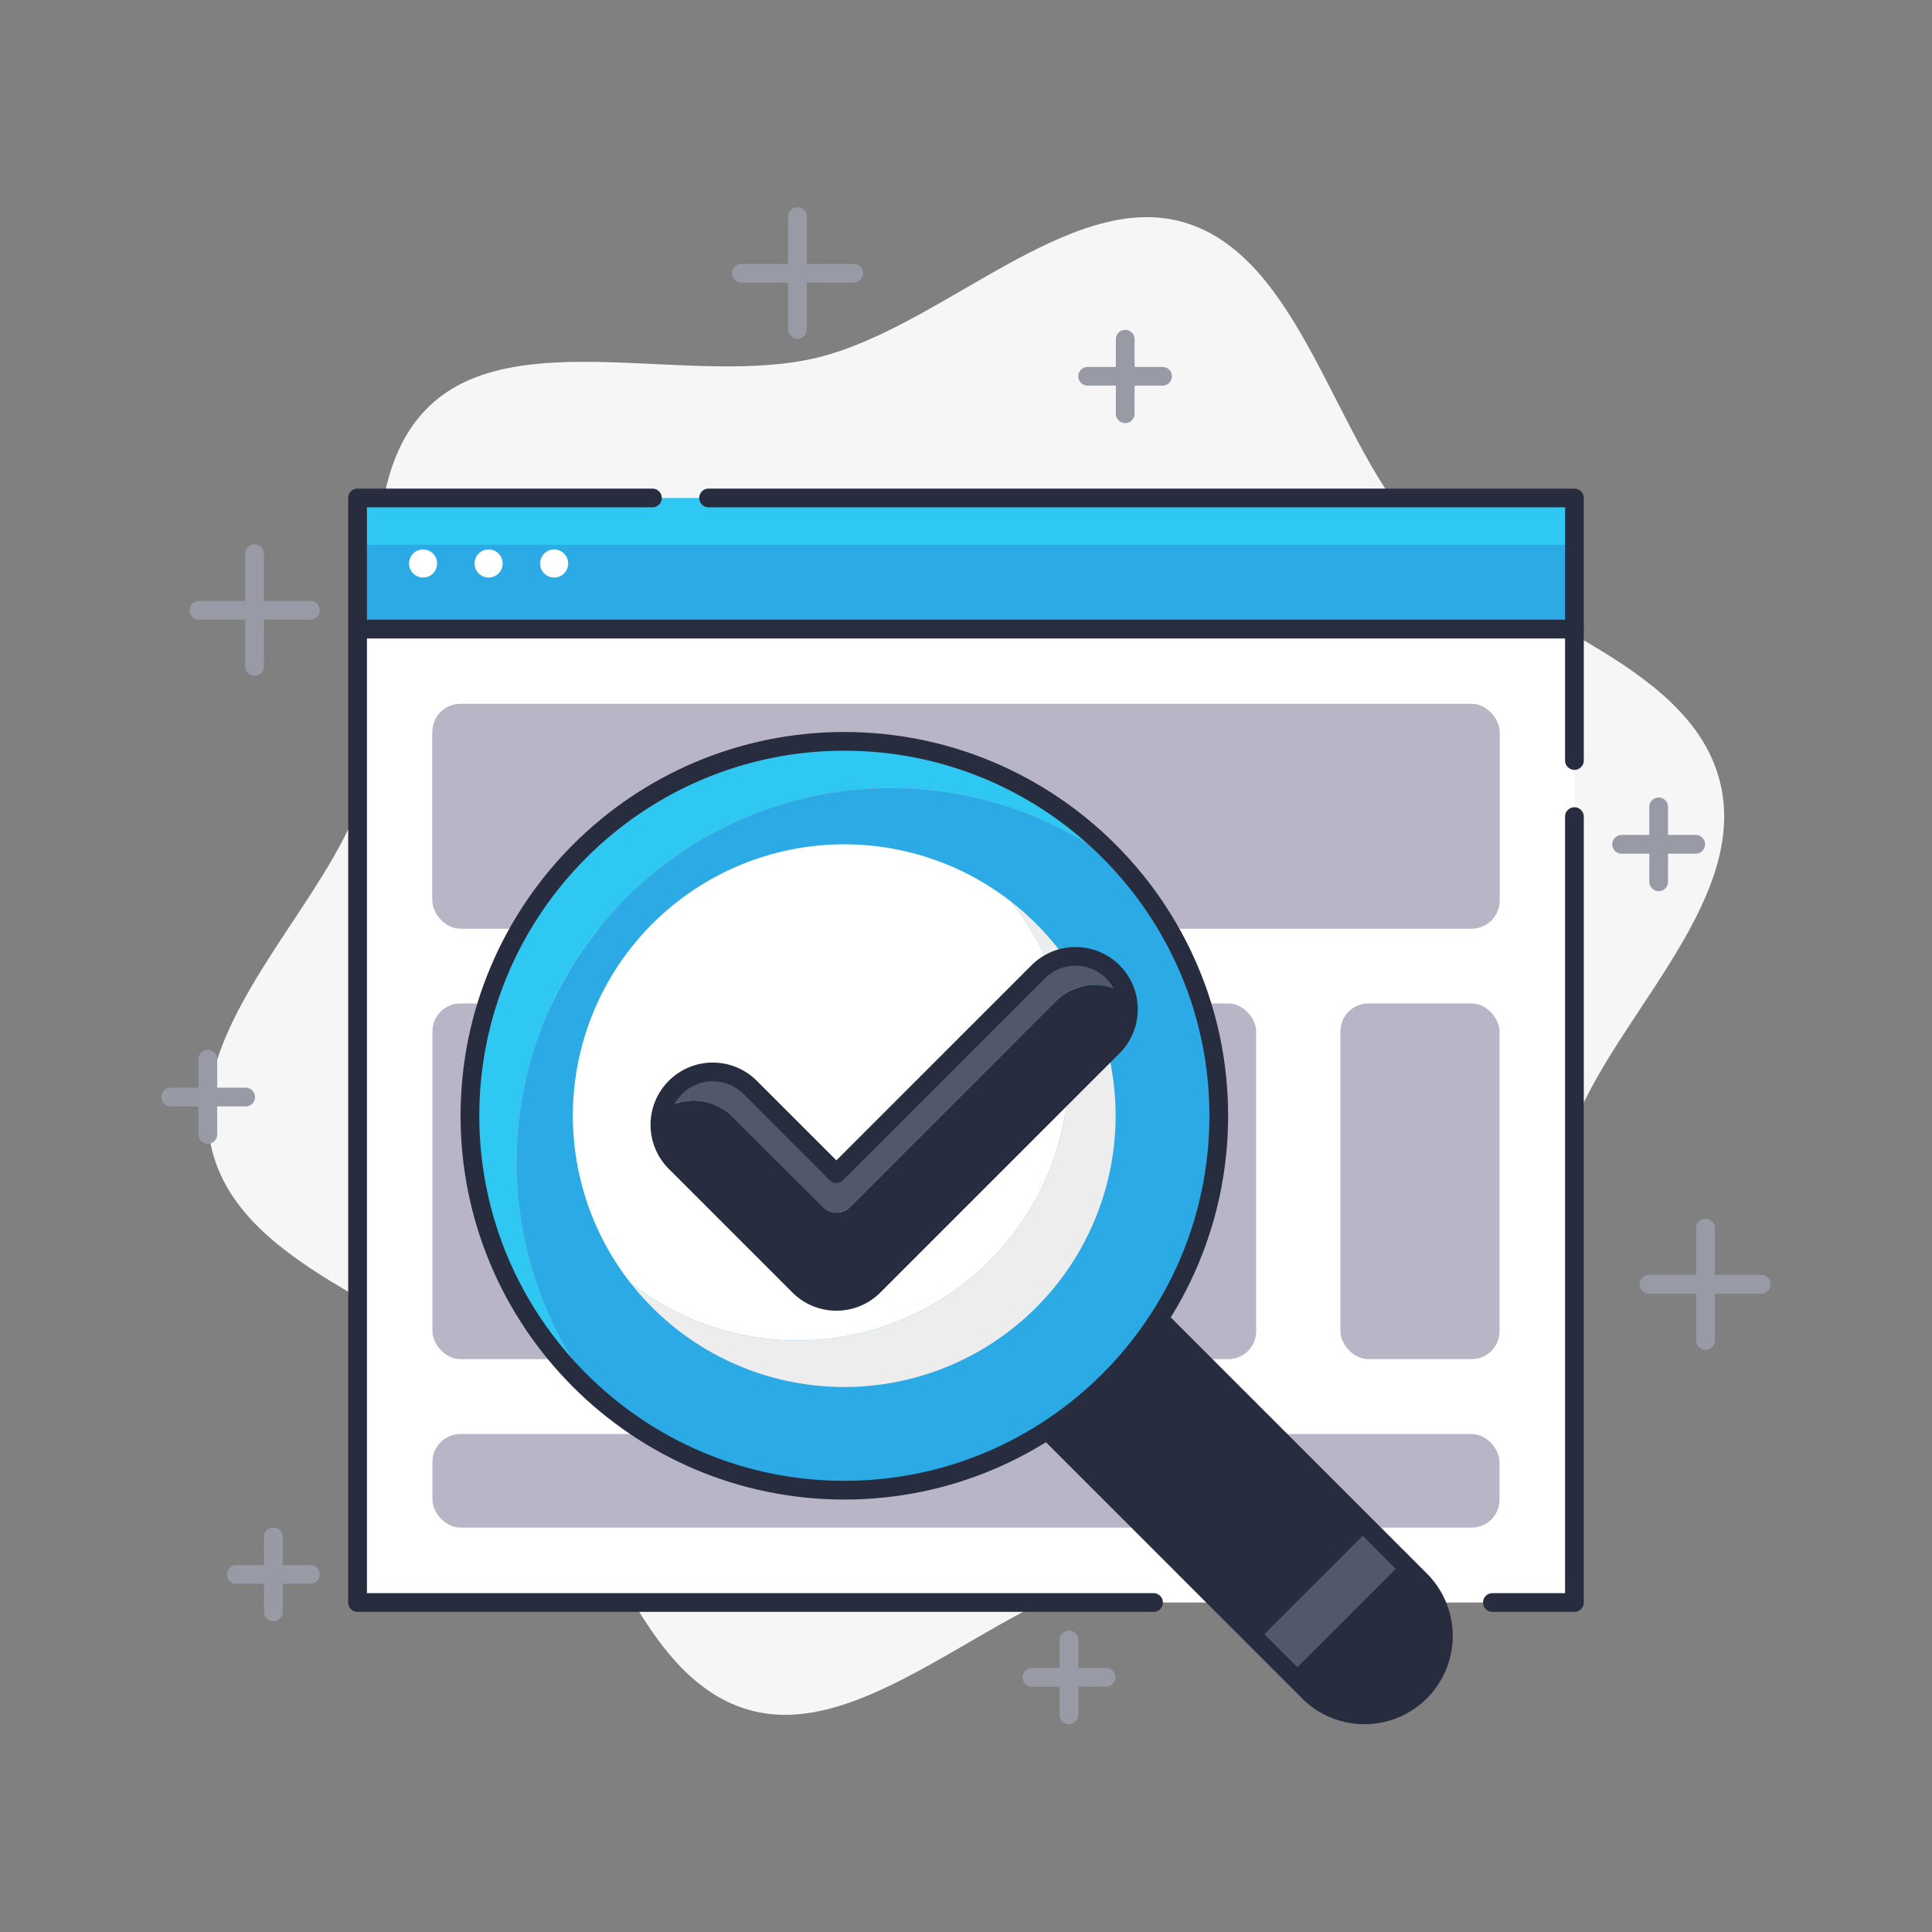 <svg id="bba679fa-116a-4117-942e-709d616898c3" data-name="Capa 1" xmlns="http://www.w3.org/2000/svg" viewBox="0 0 1080 1080"><rect x="0" y="0" width="1080" height="1080" fill="#808080" stroke="none"/><defs><style>.b075c4c7-a24e-4af6-9a8f-4ab89d889bb0{fill:#f6f6f6;}.e95c8aee-9be3-4a6b-926d-26639e4409ea{fill:#fff;}.b170a99c-09bd-4049-b82c-77e8351f6898{fill:#b8b5c6;}.a461ec45-abc7-49e2-b9b7-31ddf4b8b91b{fill:#282c3f;}.a62298d6-2b76-447d-a0bf-a305e6fb235b{fill:#2fc8f2;}.f72c912f-8615-4075-b922-6601778170c1{fill:#2caae6;}.aaad0a42-0999-42e6-b6e2-24544eab8fe8{fill:#52576a;}.e4b3ce8b-5a8e-4bfb-bd6d-f9eb85231434{fill:#ededed;}.b29db5a5-5247-4fc3-be69-e107d6085819{fill:#989aa6;}</style></defs><title>ICONS S2R</title><path class="b075c4c7-a24e-4af6-9a8f-4ab89d889bb0" d="M961.57,437.44c-16.92-69.3-121.79-91.23-167.9-139.3C746.1,248.55,727.85,143.63,661.84,124.3c-64-18.74-135.47,58.71-204.91,75.6s-168.62-19-216.78,27c-49.69,47.48-17.51,149-36.88,214.89C184.5,505.62,101.5,573.26,118.43,642.56s121.79,91.23,167.9,139.3c47.57,49.59,65.82,154.51,131.83,173.84,64,18.74,135.47-58.71,204.91-75.6s168.62,19,216.78-27c49.69-47.48,17.51-149,36.88-214.89C895.5,574.38,978.5,506.74,961.57,437.44Z"/><rect class="e95c8aee-9be3-4a6b-926d-26639e4409ea" x="199.88" y="351.63" width="680.23" height="544.19"/><rect class="b170a99c-09bd-4049-b82c-77e8351f6898" x="456.28" y="560.93" width="245.93" height="198.84" rx="15.61"/><rect class="b170a99c-09bd-4049-b82c-77e8351f6898" x="749.3" y="560.93" width="88.95" height="198.84" rx="15.61"/><rect class="b170a99c-09bd-4049-b82c-77e8351f6898" x="241.74" y="560.93" width="167.44" height="198.84" rx="15.61"/><rect class="b170a99c-09bd-4049-b82c-77e8351f6898" x="241.74" y="393.49" width="596.51" height="125.58" rx="15.61"/><rect class="b170a99c-09bd-4049-b82c-77e8351f6898" x="241.74" y="393.49" width="596.51" height="125.58" rx="15.61"/><rect class="b170a99c-09bd-4049-b82c-77e8351f6898" x="241.74" y="801.63" width="596.51" height="52.33" rx="15.61"/><path class="a461ec45-abc7-49e2-b9b7-31ddf4b8b91b" d="M645.06,901.05H199.88a5.24,5.24,0,0,1-5.23-5.24V351.63a5.23,5.23,0,0,1,5.23-5.23H880.12a5.23,5.23,0,0,1,5.23,5.23v73.25a5.24,5.24,0,1,1-10.47,0v-68H205.12V890.58H645.06a5.24,5.24,0,0,1,0,10.47Z"/><path class="a461ec45-abc7-49e2-b9b7-31ddf4b8b91b" d="M880.12,901.05H834.06a5.24,5.24,0,0,1,0-10.47h40.82V456.28a5.24,5.24,0,0,1,10.47,0V895.81A5.24,5.24,0,0,1,880.12,901.05Z"/><rect class="a62298d6-2b76-447d-a0bf-a305e6fb235b" x="199.88" y="278.37" width="680.23" height="73.26"/><rect class="f72c912f-8615-4075-b922-6601778170c1" x="199.88" y="304.53" width="680.23" height="47.09"/><path class="a461ec45-abc7-49e2-b9b7-31ddf4b8b91b" d="M880.12,356.86H199.88a5.23,5.23,0,0,1-5.23-5.23V278.37a5.23,5.23,0,0,1,5.23-5.23H364.71a5.23,5.23,0,0,1,0,10.46H205.12v62.8H874.88V283.6H396.1a5.23,5.23,0,0,1,0-10.46h484a5.23,5.23,0,0,1,5.23,5.23v73.26A5.23,5.23,0,0,1,880.12,356.86Z"/><circle class="e95c8aee-9be3-4a6b-926d-26639e4409ea" cx="236.51" cy="315" r="7.85"/><circle class="e95c8aee-9be3-4a6b-926d-26639e4409ea" cx="273.14" cy="315" r="7.85"/><circle class="e95c8aee-9be3-4a6b-926d-26639e4409ea" cx="309.77" cy="315" r="7.85"/><path class="a461ec45-abc7-49e2-b9b7-31ddf4b8b91b" d="M762.75,958.6a44,44,0,0,1-31.19-12.91L357.45,571.58a44.11,44.11,0,1,1,62.38-62.38L793.94,883.31a44.1,44.1,0,0,1-31.19,75.29Z"/><rect class="aaad0a42-0999-42e6-b6e2-24544eab8fe8" x="699.39" y="882.16" width="88.22" height="26.16" transform="translate(-415.27 787.96) rotate(-45)"/><path class="a461ec45-abc7-49e2-b9b7-31ddf4b8b91b" d="M762.75,963.84a49,49,0,0,1-34.89-14.45L353.75,575.28a49.34,49.34,0,0,1,69.78-69.78L797.64,879.61a49.34,49.34,0,0,1-34.89,84.23ZM388.64,501.53a38.86,38.86,0,0,0-27.49,66.35L735.26,942a38.88,38.88,0,0,0,55-55L416.13,512.9A38.75,38.75,0,0,0,388.64,501.53Z"/><path class="a62298d6-2b76-447d-a0bf-a305e6fb235b" d="M337.66,784.2a208.4,208.4,0,0,1-48.82-134.32c0-115.59,93.71-209.3,209.3-209.3A208.42,208.42,0,0,1,632.46,489.4a208.83,208.83,0,0,0-160.48-75c-115.6,0-209.31,93.71-209.31,209.3A208.8,208.8,0,0,0,337.66,784.2Z"/><path class="f72c912f-8615-4075-b922-6601778170c1" d="M288.84,649.88A208.4,208.4,0,0,0,337.66,784.2,208.4,208.4,0,0,0,472,833c115.59,0,209.3-93.71,209.3-209.3A208.42,208.42,0,0,0,632.46,489.4a208.42,208.42,0,0,0-134.32-48.82C382.55,440.58,288.84,534.29,288.84,649.88Z"/><path class="a461ec45-abc7-49e2-b9b7-31ddf4b8b91b" d="M472,838.26c-118.3,0-214.54-96.24-214.54-214.54S353.68,409.19,472,409.19s214.53,96.24,214.53,214.53S590.27,838.26,472,838.26Zm0-418.61c-112.53,0-204.07,91.55-204.07,204.07S359.45,827.79,472,827.79s204.07-91.54,204.07-204.07S584.5,419.65,472,419.65Z"/><path class="e4b3ce8b-5a8e-4bfb-bd6d-f9eb85231434" d="M565.37,504.17A151.7,151.7,0,0,1,352.42,717.11a151.71,151.71,0,1,0,213-212.94Z"/><path class="e95c8aee-9be3-4a6b-926d-26639e4409ea" d="M597.56,597.56a151,151,0,0,0-32.19-93.39A151.7,151.7,0,0,0,352.42,717.11,151.7,151.7,0,0,0,597.56,597.56Z"/><path class="aaad0a42-0999-42e6-b6e2-24544eab8fe8" d="M409.81,624.48l50.34,50.33a10.46,10.46,0,0,0,14.8,0L589.88,559.9c10.69-10.69,27.87-12.54,39.77-3.4a29.23,29.23,0,0,0-7.51-13.21,29.57,29.57,0,0,0-41.82,0L467.55,656.05l-48.18-48.17a29.55,29.55,0,0,0-41.82,0,29.2,29.2,0,0,0-7.51,13.2C381.94,611.94,399.12,613.79,409.81,624.48Z"/><path class="a461ec45-abc7-49e2-b9b7-31ddf4b8b91b" d="M377.55,649.69l69.09,69.09a29.57,29.57,0,0,0,41.82,0L622.14,585.1a29.43,29.43,0,0,0,7.51-28.6c-11.9-9.14-29.08-7.29-39.77,3.4L475,674.81a10.46,10.46,0,0,1-14.8,0l-50.34-50.33c-10.69-10.69-27.87-12.54-39.77-3.4A29.42,29.42,0,0,0,377.55,649.69Z"/><path class="a461ec45-abc7-49e2-b9b7-31ddf4b8b91b" d="M467.55,732.68a34.58,34.58,0,0,1-24.61-10.2l-69.09-69.09a34.8,34.8,0,1,1,49.22-49.21l44.48,44.47L576.62,539.59a34.84,34.84,0,0,1,49.22,0h0a34.8,34.8,0,0,1,0,49.21L492.16,722.48A34.58,34.58,0,0,1,467.55,732.68ZM398.46,604.44A24.34,24.34,0,0,0,381.25,646l69.09,69.09a24.34,24.34,0,0,0,34.42,0L618.44,581.4a24.32,24.32,0,0,0,0-34.41h0A24.34,24.34,0,0,0,584,547L471.25,659.75a5.22,5.22,0,0,1-7.4,0l-48.18-48.18A24.22,24.22,0,0,0,398.46,604.44Z"/><path class="b29db5a5-5247-4fc3-be69-e107d6085819" d="M649.88,215.58H608a5.23,5.23,0,0,1,0-10.46h41.86a5.23,5.23,0,1,1,0,10.46Z"/><path class="b29db5a5-5247-4fc3-be69-e107d6085819" d="M629,236.51a5.23,5.23,0,0,1-5.23-5.23V189.42a5.24,5.24,0,0,1,10.47,0v41.86A5.24,5.24,0,0,1,629,236.51Z"/><path class="b29db5a5-5247-4fc3-be69-e107d6085819" d="M948.14,477.21H906.28a5.24,5.24,0,0,1,0-10.47h41.86a5.24,5.24,0,0,1,0,10.47Z"/><path class="b29db5a5-5247-4fc3-be69-e107d6085819" d="M927.21,498.14a5.23,5.23,0,0,1-5.23-5.23V451.05a5.23,5.23,0,1,1,10.46,0v41.86A5.23,5.23,0,0,1,927.21,498.14Z"/><path class="b29db5a5-5247-4fc3-be69-e107d6085819" d="M618.49,942.91H576.63a5.24,5.24,0,0,1,0-10.47h41.86a5.24,5.24,0,0,1,0,10.47Z"/><path class="b29db5a5-5247-4fc3-be69-e107d6085819" d="M597.56,963.84a5.24,5.24,0,0,1-5.23-5.24V916.74a5.23,5.23,0,0,1,10.46,0V958.6A5.24,5.24,0,0,1,597.56,963.84Z"/><path class="b29db5a5-5247-4fc3-be69-e107d6085819" d="M173.72,885.35H131.86a5.24,5.24,0,0,1,0-10.47h41.86a5.24,5.24,0,0,1,0,10.47Z"/><path class="b29db5a5-5247-4fc3-be69-e107d6085819" d="M152.79,906.28a5.23,5.23,0,0,1-5.23-5.23V859.19a5.23,5.23,0,1,1,10.46,0v41.86A5.23,5.23,0,0,1,152.79,906.28Z"/><path class="b29db5a5-5247-4fc3-be69-e107d6085819" d="M984.77,723.14H922a5.24,5.24,0,1,1,0-10.47h62.79a5.24,5.24,0,0,1,0,10.47Z"/><path class="b29db5a5-5247-4fc3-be69-e107d6085819" d="M953.37,754.53a5.23,5.23,0,0,1-5.23-5.23V686.51a5.23,5.23,0,0,1,10.46,0V749.3A5.23,5.23,0,0,1,953.37,754.53Z"/><path class="b29db5a5-5247-4fc3-be69-e107d6085819" d="M173.72,346.4H110.93a5.24,5.24,0,0,1,0-10.47h62.79a5.24,5.24,0,0,1,0,10.47Z"/><path class="b29db5a5-5247-4fc3-be69-e107d6085819" d="M142.33,377.79a5.24,5.24,0,0,1-5.24-5.23V309.77a5.24,5.24,0,1,1,10.47,0v62.79A5.23,5.23,0,0,1,142.33,377.79Z"/><path class="b29db5a5-5247-4fc3-be69-e107d6085819" d="M477.21,158H414.42a5.23,5.23,0,0,1,0-10.46h62.79a5.23,5.23,0,1,1,0,10.46Z"/><path class="b29db5a5-5247-4fc3-be69-e107d6085819" d="M445.81,189.42a5.23,5.23,0,0,1-5.23-5.23V121.4a5.24,5.24,0,1,1,10.47,0v62.79A5.24,5.24,0,0,1,445.81,189.42Z"/><path class="b29db5a5-5247-4fc3-be69-e107d6085819" d="M137.09,618.49H95.23a5.24,5.24,0,0,1,0-10.47h41.86a5.24,5.24,0,1,1,0,10.47Z"/><path class="b29db5a5-5247-4fc3-be69-e107d6085819" d="M116.16,639.42a5.23,5.23,0,0,1-5.23-5.23V592.33a5.24,5.24,0,1,1,10.47,0v41.86A5.24,5.24,0,0,1,116.16,639.42Z"/></svg>